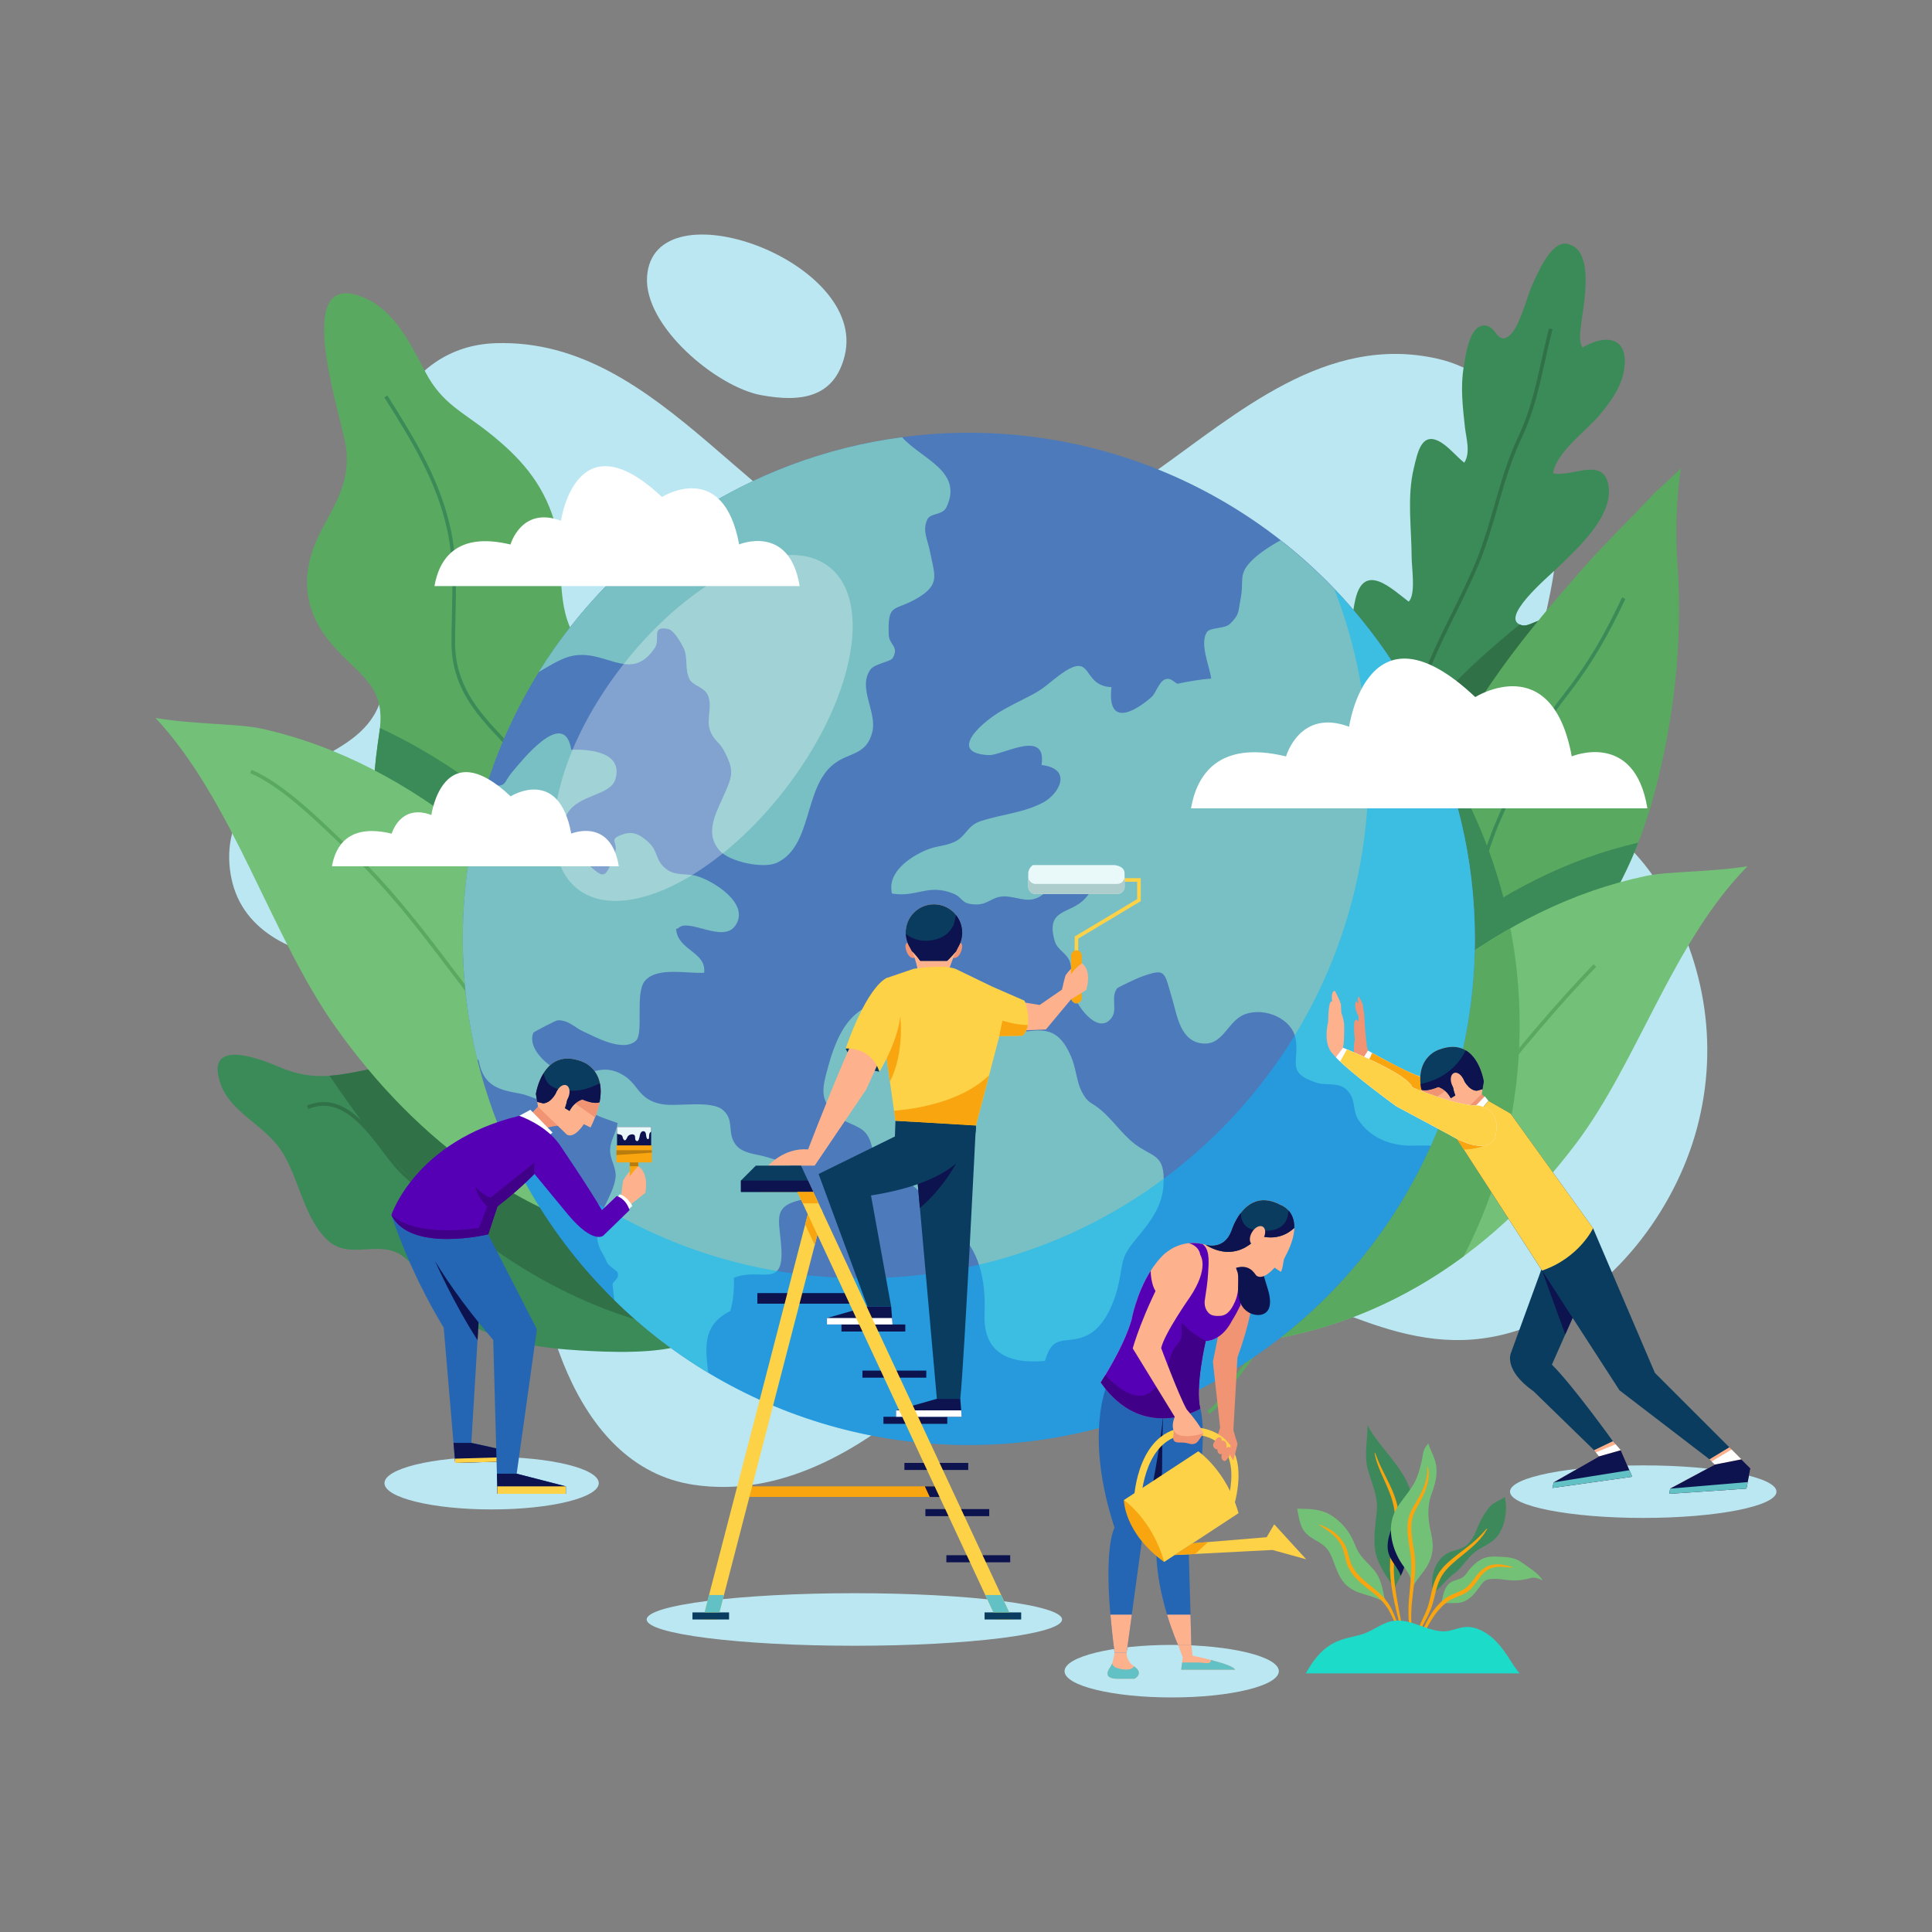 <?xml version="1.0" encoding="utf-8"?>
<!-- Generator: Adobe Illustrator 24.1.2, SVG Export Plug-In . SVG Version: 6.00 Build 0)  -->
<svg version="1.1" id="OBJECTS" xmlns="http://www.w3.org/2000/svg" xmlns:xlink="http://www.w3.org/1999/xlink" x="0px" y="0px"
	 viewBox="0 0 500 500" style="enable-background:new 0 0 500 500;" xml:space="preserve">
<rect x="0" y="0" width="500" height="500" fill="#808080" stroke="none"/>
<style type="text/css">
	.st0{fill:#BBE7F2;}
	.st1{fill:#3B8B58;}
	.st2{fill:#307147;}
	.st3{fill:#59A960;}
	.st4{fill:#73C078;}
	.st5{fill:#4D7ABB;}
	.st6{fill:#79C0C4;}
	.st7{opacity:0.5;fill:#00BBFF;}
	.st8{fill:#FFFFFF;}
	.st9{opacity:0.3;fill:#FFFFFF;}
	.st10{fill:#0A3C5F;}
	.st11{fill:#FDB18D;}
	.st12{fill:#0D134F;}
	.st13{fill:#62C1C5;}
	.st14{fill:#F09474;}
	.st15{fill:#F8A510;}
	.st16{fill:#FDD247;}
	.st17{fill:#E9F9F9;}
	.st18{fill:#ADCCCC;}
	.st19{fill:#BA7C0C;}
	.st20{fill:#2466B4;}
	.st21{fill:#5600B5;}
	.st22{fill:#410088;}
	.st23{fill:#3D895B;}
	.st24{fill:#73C176;}
	.st25{fill:#1CDBC9;}
</style>
<g>
	<g>
		<path class="st0" d="M95.81,136.42c-1.04-20.97,8.29-46.77,32.4-47.6c43.71-1.5,67.66,50.26,106.98,59.85
			c26.99,6.58,43.69-12.47,63.59-26.52c21.49-15.17,44.4-35.81,73.2-29.33c18.6,4.18,29.13,23.13,30.73,40.58
			c1.71,18.7-7.28,33.73-5.74,51.67c1.63,19.03,21.76,27.24,31.71,42.94c12.29,19.39,16.44,41.78,10.48,64.02
			c-5.75,21.45-21.96,42.66-42.88,51.01c-28.34,11.32-49.47-5.73-75.81-13.37c-37.62-10.9-55.5,9.14-81.73,31.69
			c-16.23,13.95-36.75,26.3-59.3,22.89c-31.61-4.78-41.44-47.65-41.7-74.16c-0.17-16.9,7.43-36.49-5.03-49.46
			c-11.92-12.41-23.56-10.71-39.76-11.7c-12.89-0.79-28.04-5.65-32.38-19.04c-2.01-6.22-1.83-14.38,2.12-19.82
			c9.82-13.52,32.89-13.82,36.27-30.66C101.82,165.2,96.51,150.55,95.81,136.42z"/>
		<path class="st0" d="M218.61,92.03c6.04-24.51-49.48-44.55-51.15-20.47c-0.89,12.84,18,28.56,29.45,30.69
			C207.44,104.21,215.95,102.85,218.61,92.03z"/>
	</g>
	<g>
		<g>
			<g>
				<g>
					<path class="st1" d="M176.82,343.37c-4.32-9.98-6.18-20.71-12.06-29.89c-2.25-3.51-4.52-6.66-7.95-9.3
						c-4.22-3.25-8.9-2.73-13.55-4.68c-8.53-3.59-13.31-13.36-21.44-18.19c-8.06-4.78-17.78-6.34-27.03-4.43
						c-8.54,1.76-14.4,2.77-22.62-0.79c-6.29-2.72-19.41-7.19-14.96,4.76c2.62,7.05,11.34,10.45,15.6,16.95
						c4.56,6.97,5.71,17.18,11.88,23.08c5.85,5.6,13.77-0.6,20.06,4.6c6.52,5.39,8.5,12.77,16.6,17.2
						c8.75,4.78,19.09,6.26,28.86,6.82c6.95,0.4,20.33,1.11,28.24-1.95C177.94,346.16,177.42,344.76,176.82,343.37z"/>
				</g>
			</g>
			<path class="st2" d="M103.39,301.88c21.05,22.33,46.13,37.64,73.94,42.75c-0.17-0.42-0.33-0.84-0.51-1.26
				c-4.32-9.98-6.18-20.71-12.06-29.89c-2.25-3.51-4.52-6.66-7.95-9.3c-4.22-3.25-8.9-2.73-13.55-4.68
				c-8.53-3.59-13.31-13.36-21.44-18.19c-8.06-4.78-17.78-6.34-27.03-4.43c-3.51,0.72-6.56,1.31-9.51,1.52
				C91.04,286.88,96.91,295,103.39,301.88z"/>
			<g>
				<g>
					<path class="st1" d="M394.07,161.86c-6.79-1.37,6.86-12.82,8.81-14.73c5.02-4.89,14.58-13.28,13.41-21.31
						c-1.15-7.94-9.64-2.13-14.36-3.36c0.92-5.57,8.68-10.98,12.11-15.14c2.64-3.19,5.25-6.63,6.12-10.84
						c1.82-8.82-3.94-10.48-10.59-6.54c-0.97-1.41-0.65-3.46-0.48-5.22c0.45-4.6,4.16-20.38-3.65-21.64
						c-4.13-0.67-7.59,7.87-8.89,10.66c-1.45,3.12-3.35,11.4-6.2,13.33c-3.1,2.09-3.15-3.21-6.54-2.82
						c-3.66,0.42-4.54,7.98-5.02,10.84c-0.85,5.09-0.23,10.33,0.32,15.38c0.31,2.86,1.54,6.67-0.16,9.27
						c-1.89-1.47-3.82-3.87-5.91-5.18c-5.1-3.2-6.15,2.38-7.18,6.75c-1.75,7.37-0.56,15.38-0.53,22.91
						c0.01,2.73,1.13,9.65-0.77,11.48c-4.45-3.37-11.49-10.31-13.78-0.64c-1.5,6.34-0.93,13.88,0.35,20.2
						c0.84,4.14,4.44,18.59,8.15,28.76c0.64-0.45,1.26-0.89,1.88-1.34c5.38-3.91,11.23-6.82,16.76-10.56
						c7.62-5.15,16.1-12.03,20.8-19.99c1.18-2.01,4.49-8.43,3.12-10.65C400,158.46,396.14,162.28,394.07,161.86z"/>
				</g>
			</g>
			<path class="st2" d="M401.85,161.47c-1.85-3.01-5.72,0.81-7.78,0.39c-0.29-0.06-0.54-0.14-0.76-0.24
				c-11.44,9.23-22.14,19.42-30.57,31.42c-1.67,2.38-3.26,4.79-4.75,7.24c0.43,1.29,0.86,2.54,1.3,3.73
				c0.64-0.45,1.26-0.89,1.88-1.34c5.38-3.91,11.23-6.82,16.76-10.56c7.62-5.15,16.1-12.03,20.8-19.99
				C399.91,170.11,403.21,163.69,401.85,161.47z"/>
			<g>
				<g>
					<g>
						<path class="st3" d="M161.33,242.09c3.1-11.17,7.03-22.75,8.88-34.1c1.5-9.25-2.16-19.14-6.74-26.97
							c-3.77-6.44-11.72-10.79-15.28-17.32c-4.56-8.36-1.99-19.81-4.76-28.92c-3.02-9.93-8.96-16.51-16.88-22.79
							c-6.97-5.53-12.12-7.52-16.4-15.59c-3.87-7.3-8.02-16.19-16.28-19.51c-19.2-7.72-4.99,32.03-4.25,39.37
							c0.85,8.4-2.53,13.62-6.28,20.66c-5.5,10.34-5.57,20.27,2.48,29.74c7.03,8.27,14.14,10.58,12.39,22.68
							c-1.26,8.75-2.61,18.41,0.04,27.19c3.08,10.19,8.85,19.73,17.92,24.99c3.93,2.28,8.33,4.4,12.56,6.22
							c3.48,1.5,17.13,3.76,28.13,5.39C158.62,249.69,160.16,246.31,161.33,242.09z"/>
					</g>
				</g>
			</g>
			<path class="st1" d="M128.72,247.73c3.48,1.5,17.13,3.76,28.13,5.39c1.37-2.66,2.61-5.29,3.64-8.31
				c-7.22-13.5-17.32-25.98-31.68-37.31c-9.64-7.61-19.7-14.1-30.48-19.09c-0.03,0.31-0.07,0.61-0.12,0.93
				c-1.26,8.75-2.61,18.41,0.04,27.19c3.08,10.19,8.85,19.73,17.92,24.99C120.1,243.79,124.5,245.91,128.72,247.73z"/>
			<g>
				<g>
					<path class="st3" d="M427.37,208.1c5.67-19.63,8.26-41.59,6.76-62.02c-0.61-8.32-0.28-16.6,0.86-24.84
						c-2.75,2.76-5.87,5.33-7.51,7.09c-5.64,6.06-11.71,11.85-17.25,18.12c-15.09,17.09-30.15,35.35-38.79,56.72
						c-5.67,14.02-8.88,28.36-8.15,43.28c0.34,6.99,1.58,13.73,3.46,20.46c0.62,2.2,1.36,5.28,2.31,8.41
						C398.29,262.36,418.51,238.76,427.37,208.1z"/>
				</g>
			</g>
			<path class="st1" d="M374.15,197.04c-0.96,2.02-1.87,4.06-2.71,6.14c-5.67,14.02-8.88,28.36-8.15,43.28
				c0.34,6.99,1.58,13.73,3.46,20.46c0.62,2.2,1.36,5.28,2.31,8.41c8.9-3.95,16.96-8.89,24.12-14.71
				C392.38,237.38,385.53,215.67,374.15,197.04z"/>
			<path class="st1" d="M423.98,218.08c-18.48,4.26-34.55,12.75-49.58,23.92c-3.91,2.91-7.48,5.9-10.76,8.97
				c0.56,5.4,1.63,10.68,3.11,15.95c0.62,2.2,1.36,5.28,2.31,8.41C395.03,263.8,413.88,243.88,423.98,218.08z"/>
			<g>
				<g>
					<path class="st4" d="M121.95,215.78c-16.36-12.91-33.87-22.63-54.18-27.19c-5.92-1.33-17.43-1.08-27.51-2.78
						c20.28,21.79,29.77,56.32,46.59,80.01c21.42,30.17,50.05,51.04,84.41,56.78C167.53,280.72,158.46,244.59,121.95,215.78z"/>
				</g>
			</g>
			<g>
				<g>
					<path class="st4" d="M374.4,251.07c15.59-11.58,32.28-20.31,51.64-24.39c5.64-1.19,16.61-0.96,26.22-2.49
						c-19.33,19.55-28.38,50.53-44.4,71.78c-20.42,27.07-47.71,45.79-80.46,50.94C330.95,309.34,339.6,276.92,374.4,251.07z"/>
				</g>
			</g>
			<path class="st3" d="M327.41,346.91c19.08-3,36.31-10.62,51.4-21.8c9.25-17.95,14.47-38.31,14.47-59.89
				c0-8.54-0.83-16.88-2.39-24.96c-5.67,3.23-11.14,6.85-16.49,10.82C339.6,276.92,330.95,309.34,327.41,346.91z"/>
			<g>
				<g>
					<path class="st3" d="M191.59,326.94c-8.1-3.88-16.54-10.68-22.19-15.46c-20.13-17.04-36.25-38.25-51.83-58.76
						c-1.92-2.53-3.85-5.06-5.78-7.59c-8.24-10.77-15.2-18.68-22.56-25.63c-0.76-0.72-1.56-1.48-2.38-2.27
						c-6.47-6.17-14.51-13.86-22.11-17.16l0.37-0.85c7.75,3.37,15.86,11.12,22.38,17.34c0.82,0.79,1.62,1.54,2.38,2.26
						c7.4,6.98,14.39,14.92,22.66,25.74c1.93,2.53,3.86,5.06,5.78,7.59c15.55,20.47,31.64,41.63,51.69,58.61
						c5.61,4.75,13.99,11.5,21.99,15.33L191.59,326.94z"/>
				</g>
			</g>
			<g>
				<g>
					<path class="st1" d="M154.86,244.39c-1.08-9.02-3.04-16.45-6.16-23.4c-5.43-12.1-11.6-21.55-19.39-29.75
						c-6.81-7.16-12.44-13.98-12.46-24.95c0-2.43,0.06-4.87,0.11-7.24c0.18-7.54,0.35-14.66-1.24-21.96
						c-2.78-12.76-9.31-23.19-16.23-34.22l0.36-0.3l0.39-0.25l-0.39,0.25l0.43-0.19c6.96,11.11,13.54,21.6,16.35,34.52
						c1.61,7.41,1.43,14.91,1.26,22.18c-0.06,2.36-0.11,4.8-0.11,7.21c0.01,10.62,5.53,17.29,12.2,24.31
						c7.87,8.28,14.09,17.82,19.57,30.01c3.16,7.04,5.14,14.56,6.24,23.67L154.86,244.39z"/>
				</g>
			</g>
			<g>
				<path class="st2" d="M354.56,233.13l-0.91-0.19c0.82-3.93,1.25-7.85,1.67-11.64c0.59-5.29,1.2-10.77,2.86-16.14
					c0.89-2.87,1.7-5.46,2.7-8.24c1.16-3.2,2.24-6.52,3.29-9.74c1.62-4.94,3.29-10.05,5.31-15.05c1.83-4.53,4.12-9.14,6.33-13.61
					c2.34-4.73,4.76-9.61,6.64-14.4c1.72-4.38,3.04-8.97,4.31-13.4c1.68-5.85,3.42-11.91,6.11-17.59c3.12-6.57,4.52-12.89,6-19.57
					c0.62-2.79,1.26-5.67,2.03-8.57l0.9,0.24c-0.77,2.89-1.41,5.76-2.02,8.54c-1.5,6.74-2.91,13.1-6.07,19.77
					c-2.66,5.62-4.39,11.63-6.06,17.45c-1.28,4.46-2.6,9.07-4.34,13.49c-1.9,4.83-4.33,9.73-6.67,14.48
					c-2.2,4.45-4.48,9.04-6.3,13.54c-2.01,4.96-3.67,10.06-5.28,14.99c-1.05,3.22-2.14,6.55-3.3,9.76c-1,2.76-1.81,5.34-2.69,8.2
					c-1.63,5.28-2.21,10.47-2.82,15.96C355.82,225.22,355.38,229.16,354.56,233.13z"/>
			</g>
			<g>
				<path class="st1" d="M355.25,287.54l-0.59-0.72c2.83-2.35,4.5-5.78,6.1-9.11c1.14-2.36,2.32-4.8,3.92-6.88
					c0.83-1.07,1.63-2.02,2.41-2.94c1.75-2.07,3.4-4.02,4.87-6.89c3.18-6.2,5.07-12.72,6.63-18.84c0.52-2.04,1.03-4.12,1.54-6.2
					c1.97-8.07,4-16.41,7.19-23.68l1.31-3c4.38-10.07,8.92-20.49,15.69-29.12c7.1-9.05,11.05-16.22,15.48-25.55l0.84,0.4
					c-4.46,9.39-8.43,16.6-15.59,25.72c-6.7,8.54-11.21,18.9-15.57,28.92l-1.31,3c-3.16,7.2-5.18,15.5-7.14,23.53
					c-0.51,2.09-1.02,4.17-1.54,6.21c-1.58,6.17-3.48,12.75-6.71,19.04c-1.52,2.96-3.2,4.95-4.99,7.06
					c-0.77,0.91-1.56,1.85-2.38,2.91c-1.54,2-2.7,4.4-3.82,6.72C359.95,281.54,358.24,285.07,355.25,287.54z"/>
			</g>
			<g>
				<path class="st3" d="M312.94,365.89l-0.49-0.8c1.76-1.08,2.57-2.39,3.52-3.91c0.44-0.71,0.9-1.45,1.48-2.21
					c4.9-6.36,9.64-12.86,14.22-19.15c6.9-9.47,14.04-19.26,21.82-28.69c4.23-5.12,9.38-9.25,14.37-13.25
					c4.92-3.95,10.02-8.03,14.08-12.99l2.19-2.67c9.34-11.42,18.17-22.2,28.29-32.66l0.67,0.65c-10.09,10.43-18.91,21.2-28.24,32.6
					l-2.19,2.67c-4.13,5.04-9.26,9.15-14.22,13.13c-4.95,3.97-10.07,8.07-14.23,13.11c-7.77,9.4-14.89,19.18-21.79,28.64
					c-4.59,6.29-9.33,12.8-14.24,19.17c-0.56,0.72-1,1.44-1.43,2.13C315.79,363.23,314.89,364.7,312.94,365.89z"/>
			</g>
			<g>
				<path class="st2" d="M202.36,357.13c-1.34-1.28-2.61-2.52-3.84-3.71c-10.03-9.73-17.27-16.76-32.14-19.62
					c-1.76-0.34-3.64-0.62-5.46-0.89c-4.01-0.6-8.16-1.22-11.84-2.54c-4.89-1.75-8.53-5.25-12.05-8.63
					c-3.29-3.17-6.41-6.16-10.49-7.89c-3.03-1.28-5.73-2.01-8.34-2.71c-5.58-1.5-10.39-2.79-15.77-8.86
					c-1.04-1.17-2.15-2.63-3.31-4.17c-4.91-6.48-11.02-14.55-19.31-11.12l-0.36-0.86c8.95-3.71,15.3,4.68,20.41,11.42
					c1.16,1.53,2.25,2.97,3.27,4.12c5.19,5.86,9.88,7.12,15.32,8.58c2.64,0.71,5.38,1.44,8.46,2.75c4.24,1.8,7.56,4.99,10.77,8.07
					c3.45,3.31,7.01,6.74,11.72,8.42c3.6,1.29,7.7,1.9,11.67,2.5c1.83,0.27,3.71,0.56,5.5,0.9c15.14,2.91,22.47,10.02,32.61,19.87
					c1.23,1.19,2.5,2.43,3.84,3.7L202.36,357.13z"/>
			</g>
		</g>
		<g>
			<g>
				<g>
					
						<ellipse transform="matrix(0.127 -0.992 0.992 0.127 -22.149 460.835)" class="st5" cx="250.72" cy="243" rx="130.97" ry="130.97"/>
					<g>
						<g>
							<path class="st6" d="M244.95,131.25c-1.03,2.17-4.09,1.43-4.95,3.16c-1.4,2.85,0.15,5.52,0.66,8.23
								c1.15,6.13,2.89,8.57-3.33,12.21c-5.9,3.46-7.61,1.03-7.33,9.31c0.09,2.87,2.74,3,1.05,6.13c-0.53,0.98-4.68,1.43-5.81,3.02
								c-3.33,4.74,1.8,10.94,0.51,16.12c-1.53,6.13-5.96,5.16-9.99,8.32c-7.78,6.08-5.44,21.05-14.59,25.48
								c-3.62,1.75-12.42-0.24-14.94-3.1c-3.87-4.36-1.07-9.45,0.85-13.74c2.54-5.68,3.11-6.85,0.15-12.36
								c-1.08-2-2.77-2.62-3.56-5.28c-0.84-2.82,0.76-6.04-0.49-8.84c-1.01-2.22-3.9-2.39-4.76-4.2c-1.28-2.64-0.31-5.52-1.51-8.01
								c-0.57-1.17-2.46-4.63-4.04-4.93c-4.55-0.85-1.83,2.58-3.41,4.93c-6.63,9.82-13.47-1.02-23.09,2.54
								c-2.34,0.87-4.64,2.35-6.95,3.68c20.23-32.54,54.33-55.54,94.03-60.77C238.45,118.77,249.38,121.95,244.95,131.25z"/>
							<path class="st6" d="M277.51,274.25c-5.51-14.47-13.99-2.33-22.92-9.58c-2.55-2.06-2.21-6.03-5.91-7.22
								c-3.98-1.29-9.25,2.18-13.92,1.72c-11.82-1.16-17.05,4.55-20.36,16.61c-1.69,6.16-2.51,8.98,2.57,13.25
								c2,1.68,5.21,2.15,6.95,4.06c2.08,2.27,1.59,5.47,3.23,7.66c2.62,3.51,7.86,4.04,11.02,7.95c1.41,1.74,1.31,4.62,3.04,6.46
								c1.85,1.97,4.92,1.7,7.14,3.89c5.77,5.69,6.74,13.82,6.45,21.06c-0.39,9.81,5.97,12.97,15.64,12.1
								c2.17-7.63,5.48-3.93,11.01-6.67c4.62-2.29,7.14-8.92,8.11-13.57c1.2-5.79,0.46-6.55,4.75-11.69
								c3.38-4.04,6.43-8.03,6.79-13.42c0.56-8.39-2.76-7.2-7.46-10.83c-3.25-2.51-5.75-6.31-8.83-8.85
								c-2.61-2.16-3.21-1.5-4.9-4.75C278.71,280.1,278.49,276.82,277.51,274.25z"/>
							<path class="st6" d="M381.69,243c0,19.06-4.07,37.16-11.38,53.49c-1.78-0.02-3.38-0.05-4.52,0
								c-5.56,0.21-11.2-1.92-14.29-6.75c-1.65-2.56-0.36-5.63-3.39-8.04c-2.01-1.59-5.07-0.73-7.42-1.49
								c-8.13-2.67-4.24-5.51-5.43-11.54c-1.02-5.1-7.86-7.97-12.89-6.25c-4.61,1.58-5.63,7.93-10.86,7.65
								c-6.09-0.33-6.89-7.43-8.14-11.57c-2.16-7.16-1.45-8.1-8.32-5.6c-0.75,0.27-5.68,2.57-5.92,2.87
								c-1.73,2.14,0.08,5.39-1.36,7.5c-3.21,4.68-8.64-2.03-10.04-6.16c-0.87-2.54-0.01-5.54-0.82-8.12
								c-0.7-2.25-3.28-3.13-3.94-5.42c-2.51-8.6,4.06-6.86,7.83-11.01c6.42-7.06-2.52-6.88-7.31-4.09
								c-2.58,1.51-3.13,3.51-6.1,4.24c-2.52,0.62-5.42-0.99-8.16-0.69c-2.7,0.29-3.69,2.15-6.77,2.05
								c-4.02-0.13-2.99-1.74-5.92-2.88c-6.45-2.51-9.37,1.13-15.69,0.06c-1.36-5.53,4.75-9.52,8.87-11.27
								c2.73-1.17,5.42-1,7.82-2.38c2.56-1.47,2.89-3.99,6.28-5.1c5.48-1.8,11.23-2.14,16.29-4.9c3.97-2.17,7.61-8.63-0.56-9.62
								c1.47-9.55-10.17-2.4-13.67-2.56c-10.54-0.51-2.22-8.09,2.66-11.06c2.71-1.66,5.69-3.05,8.33-4.43
								c3.4-1.79,4.33-2.97,7.14-5.07c9.29-6.93,5.56,2.66,13.64,2.97c-1.14,10.02,5.42,6.86,10.31,2.62
								c1.22-1.06,1.92-3.94,3.51-4.61c1.68-0.71,2.74,1.23,3.39,1.09c2.69-0.59,5.82-1.1,8.6-1.32c-0.43-3.26-3.05-8.99-1.13-12
								c0.81-1.29,4.61-0.82,5.97-2.14c2.53-2.47,2.09-3.04,2.71-6.12c1.12-5.43-0.88-6.68,3.38-10.69c1.52-1.44,4.3-3.36,7.02-4.83
								C362.01,163.79,381.69,201.1,381.69,243z"/>
							<path class="st6" d="M202.2,322.97c0.7,10.8-5.52,4.91-12.28,7.74c0.13,2.82-0.14,5.92-0.91,8.58
								c-7.29,3.6-6.47,9.6-5.71,16.01c-8.85-5.32-17.01-11.66-24.34-18.87c-0.12-1.28-0.25-2.56-0.42-3.84
								c-0.14-1.07,1.86-1.38,1.3-3.23c-0.19-0.6-2.31-1.61-2.78-2.71c-1.24-2.96-2.35-3.36-2.56-6.94
								c-0.32-5.44,4.16-9.94,4.8-14.92c0.33-2.65-1.56-4.7-1.39-7.47c0.15-2.4,1.58-4.18,1.93-6.67
								c-4.28-1.56-7.63-2.45-10.62-5.44c-3.32,3.09-10.94-1.47-14.42-2.14c-5.27-1-9.69-1.64-10.93-8.71
								c-0.13-0.08-0.26-0.14-0.38-0.2v-0.01c-2.43-9.99-3.73-20.43-3.73-31.17c0-13.91,2.16-27.31,6.18-39.88
								c5.64,0.71,3.9-0.16,6.82-3.54c2.03-2.35,13.29-16.76,15.08-5.51c4.56-0.21,13.5,0.51,11.44,7.58
								c-1.27,4.32-9.42,3.91-12.42,8.84c-3.39,5.59-0.55,7.55,3.58,11.52c6.11,5.87,6.05,5.98,8.67-1.2
								c1.09-2.99-2.05-3.49,2.19-4.9c2.84-0.95,4.74,0.44,6.62,2.17c2.6,2.41,1.54,4.93,4.95,7.15c2.24,1.46,4.95,0.78,7.43,1.5
								c4.11,1.19,13.9,7.04,10.04,12.79c-3.22,4.78-12.24-2.14-14.84,0.76c-0.18,0.06-0.35,0.1-0.52,0.15
								c0.38,5.61,7.89,5.88,7.25,11.34c-4.77,0.24-12.25-1.56-15.35,2.13c-2.61,3.1-0.2,13.6-2.32,15.48
								c-3.41,3.02-10.48-1.01-13.61-2.42c-2.27-1.03-3.76-2.96-6.61-2.89c-0.52,0.01-6.24,3.04-6.31,3.21
								c-1.84,4.58,5.12,9.99,9.17,10.89c4.5,0.99,7.8-3.11,13.28-0.36c5.06,2.54,4.28,6.86,11.01,8c3.9,0.65,12.59-1.13,15.61,1.49
								c3.07,2.66,0.98,5.79,3.23,8.87c1.76,2.41,5.31,2.48,7.67,3.18c5.77,1.7,11.21,3.12,11.37,10.78
								C199.39,311.76,201.69,314.94,202.2,322.97z"/>
						</g>
					</g>
					<path class="st7" d="M345.32,152.43c5.71,14.7,8.85,30.69,8.85,47.4c0,72.33-58.64,130.97-130.97,130.97
						c-37.19,0-70.76-15.5-94.6-40.4c19,48.9,66.51,83.56,122.12,83.56c72.33,0,130.97-58.63,130.97-130.97
						C381.69,207.86,367.85,175.95,345.32,152.43z"/>
				</g>
				<g>
					<path class="st8" d="M406.77,195.75c-5.12-27.87-24.97-15.35-24.97-15.35c-27.85-26.25-32.65,7.68-32.65,7.68
						c-12.8-4.8-16.32,7.68-16.32,7.68c-17.67-4.28-23.13,4.96-24.6,13.44h118.11C423.05,188.91,406.77,195.75,406.77,195.75z"/>
				</g>
				<g>
					<path class="st8" d="M147.84,215.74c-3.22-17.52-15.69-9.65-15.69-9.65c-17.5-16.5-20.52,4.83-20.52,4.83
						c-8.05-3.02-10.26,4.83-10.26,4.83c-11.11-2.69-14.54,3.12-15.46,8.45h74.24C158.07,211.44,147.84,215.74,147.84,215.74z"/>
				</g>
				<g>
					<path class="st8" d="M191.29,140.9c-4.1-22.3-19.98-12.28-19.98-12.28c-22.28-21-26.13,6.15-26.13,6.15
						c-10.25-3.84-13.06,6.15-13.06,6.15c-14.14-3.42-18.51,3.97-19.68,10.76h94.51C204.31,135.43,191.29,140.9,191.29,140.9z"/>
				</g>
			</g>
			<path class="st9" d="M202.88,204.65c-17.96,23.03-41.86,34.42-53.37,25.44c-11.51-8.98-6.28-34.93,11.68-57.96
				c17.96-23.03,41.86-34.42,53.37-25.44C226.08,155.67,220.84,181.62,202.88,204.65z"/>
		</g>
		<g>
			<g>
				<path class="st0" d="M459.75,386.04c0,3.75-15.44,6.8-34.48,6.8c-19.04,0-34.48-3.04-34.48-6.8c0-3.76,15.44-6.8,34.48-6.8
					C444.31,379.23,459.75,382.28,459.75,386.04z"/>
				<g>
					<g>
						<path class="st10" d="M401.63,353.17l7.8-17.64l-10.1-8.14l-8.31,22.77c0,0-2.02,4.35,5.9,9.94l15.64,15.22l4.86-2.33
							C417.43,372.99,406.86,358.3,401.63,353.17z"/>
						<polygon class="st11" points="412.56,375.32 413.85,376.91 402.1,383.63 401.76,385.08 422.41,382.18 419.45,375.32 
							417.43,372.99 						"/>
						<polygon class="st8" points="413.02,375.88 413.85,376.91 419.45,375.32 418.11,373.78 						"/>
						<polygon class="st12" points="402.1,383.63 401.76,385.08 422.41,382.18 419.45,375.32 413.85,376.91 						"/>
						<polygon class="st13" points="422.41,382.18 421.68,380.49 402.1,383.63 401.76,385.08 						"/>
					</g>
					<polygon class="st12" points="399.09,328.83 405.08,345.35 409.43,335.52 399.62,327.62 					"/>
					<path class="st14" d="M350.62,273.31c0,0-0.51-1.25,0-4.41c0,0-0.85-6.79,0.96-4.52v-1.42c0,0-1.47-2.49-0.59-3.85l0.59,0.62
						c0,0-0.4-1.02,0-1.92c0,0,0.96,1.58,1.08,2.15l0.4,2.6l0.17,3c0,0,0.4,5.49,0.79,6.33c0,0,10.35,5.88,13.35,6.62l0.57,4.98
						L350.62,273.31z"/>
					<path class="st8" d="M367.93,283.49l-0.57-4.98c-3-0.74-13.35-6.62-13.35-6.62l-1.55,2.5L367.93,283.49z"/>
					<path class="st15" d="M353.84,275.2l14.45,8.51l-0.29-4.94c-2.4-0.59-10.14-4.73-12.88-6.26L353.84,275.2z"/>
					<g>
						<path class="st14" d="M378.06,287.95c0,0,3.35,0.09,5.91,1.75l2.82-3.17l-3.76-3.87l-4.67,1.37L378.06,287.95z"/>
						<polygon class="st8" points="385.2,284.9 384.26,283.72 380.3,287.87 381.12,289.19 384.9,286.98 						"/>
						<g>
							<path class="st11" d="M384,279.9c0,0-1.72-11.88-11.47-8.3c0,0-9.34,2.59-2.4,16.81l1.72-0.85c0,0,2.31,3.74,4.29,2.66
								l7.33-7.1L384,279.9z"/>
							<path class="st14" d="M380.83,277.6l-5.03-4.11l-7.64,2.35c-0.84,2.16-0.97,5.35,0.85,10.01L380.83,277.6z"/>
							<path class="st10" d="M384,279.9c0,0-1.72-11.88-11.47-8.3c0,0-6.37,1.77-4.68,10.39c0.01,0,1.07,0.69,4.36-0.68
								c0,0,1.96,0.4,3.25,2.9l1.18-0.71c0,0-1.5-3.63,0.02-4.8l1.96,0.42c0,0,1.29,3.06,3.56,3.16l1.49-0.39L384,279.9z"/>
							<path class="st12" d="M375.46,284.21l1.18-0.71c0,0-1.5-3.63,0.02-4.8l1.96,0.42c0,0,1.29,3.06,3.56,3.16l1.49-0.39l0.33-2
								c0,0-0.84-5.79-4.67-8.07c-3.15,6.49-9.21,8.24-11.69,8.69c0.05,0.47,0.12,0.95,0.22,1.47c0.01,0,1.07,0.69,4.36-0.68
								C372.21,281.31,374.17,281.71,375.46,284.21z"/>
							<path class="st11" d="M378.8,279.5c0.55,1.34,0.31,2.71-0.53,3.05c-0.84,0.34-1.97-0.46-2.51-1.81
								c-0.55-1.34-0.31-2.71,0.53-3.05C377.12,277.34,378.25,278.15,378.8,279.5z"/>
						</g>
					</g>
					<polygon class="st10" points="377.01,294.7 419.12,359.81 442.43,377.68 447.56,374.57 428.29,355.31 412.28,317.86 
						390.92,288.18 385.2,284.9 					"/>
					<path class="st16" d="M385.2,284.9l-8.19,9.8l22.08,34.13l0,0c9.64-3.32,13.2-10.97,13.2-10.97l-21.36-29.68L385.2,284.9z"/>
					<path class="st15" d="M384.27,296.43c-0.56-2.86-2.28-4.5-4.15-5.45l-3.11,3.72l1.81,2.8
						C382.13,297.46,384.27,296.43,384.27,296.43z"/>
					<path class="st11" d="M347.58,271.17c0,0,16.63,6.55,17.97,10.25c0,0,10.92,4.7,16.97,4.7c0,0,6.55,0.67,4.37,8.4
						c0,0-1.68,5.04-11.76-0.84l-13.77-7.39c0,0-13.44-9.74-16.63-13.77c0,0-2.36-2.14-1-8.08c0,0,0-5.94,1.02-5.2
						c0,0-0.45-2.8,0.74-2.8c0,0,1.3,2.51,1.53,3.42l0.11,2.21c0,0,0.74,1.98,0.74,3.22C347.85,265.28,347.98,269.31,347.58,271.17z
						"/>
					<path class="st8" d="M386.88,294.52c2.18-7.73-4.37-8.4-4.37-8.4c-6.05,0-16.97-4.7-16.97-4.7
						c-1.34-3.7-17.97-10.25-17.97-10.25l-1.85,2.47c4.34,4.47,15.62,12.65,15.62,12.65l13.77,7.39
						C385.2,299.56,386.88,294.52,386.88,294.52z"/>
					<path class="st16" d="M346.82,274.71c4.89,4.59,14.53,11.58,14.53,11.58l13.77,7.39c10.08,5.88,11.76,0.84,11.76,0.84
						c2.18-7.73-4.37-8.4-4.37-8.4c-6.05,0-16.97-4.7-16.97-4.7c-1.14-3.14-13.32-8.34-16.95-9.83L346.82,274.71z"/>
					<polygon class="st11" points="442.43,377.68 443.82,379.03 432.23,385.25 432.02,386.6 451.98,385.25 453,380.02 
						447.56,374.57 					"/>
					<polygon class="st8" points="442.97,378.21 443.82,379.03 450.66,377.68 448.13,375.15 					"/>
					<polygon class="st12" points="450.66,377.68 443.82,379.03 432.23,385.25 432.02,386.6 451.98,385.25 453,380.02 					"/>
					<polygon class="st13" points="451.98,385.25 452.31,383.57 452.31,383.56 432.23,385.25 432.02,386.6 					"/>
				</g>
			</g>
			<g>
				<path class="st0" d="M274.86,419.12c0,3.76-24.06,6.8-53.75,6.8c-29.68,0-53.75-3.04-53.75-6.8c0-3.75,24.06-6.8,53.75-6.8
					C250.79,412.32,274.86,415.37,274.86,419.12z"/>
				<g>
					<rect x="192.61" y="384.66" class="st15" width="51.72" height="2.74"/>
					<polygon class="st12" points="243.45,384.66 239.34,384.66 240.62,387.41 244.33,387.41 244.33,386.55 					"/>
					<rect x="196" y="334.65" class="st12" width="25.46" height="2.74"/>
					<g>
						<path class="st16" d="M212.84,314.55l-1.3,5.01l-25.82,99.56h-3.86l27.2-104.86l0.17-0.64c0.26-1,1.28-1.59,2.27-1.34
							c0.51,0.14,0.92,0.47,1.17,0.9c0.05,0.09,0.09,0.2,0.13,0.3C212.91,313.81,212.93,314.18,212.84,314.55z"/>
					</g>
					<path class="st15" d="M210.9,313.48c-0.04-0.1-0.08-0.21-0.13-0.3l-0.39-0.83c-0.54,0.21-0.99,0.66-1.15,1.27l-0.17,0.64
						l-0.68,2.62l1.25,2.68l1.22,2.63l0.68-2.63l0.78-3.02L210.9,313.48z"/>
					<rect x="217.77" y="342.77" class="st12" width="16.52" height="1.83"/>
					<rect x="223.2" y="354.71" class="st12" width="16.52" height="1.83"/>
					<rect x="228.63" y="366.66" class="st12" width="16.52" height="1.83"/>
					<rect x="234.06" y="378.6" class="st12" width="16.52" height="1.83"/>
					<rect x="239.49" y="390.55" class="st12" width="16.52" height="1.83"/>
					<rect x="244.92" y="402.49" class="st12" width="16.52" height="1.83"/>
					<path class="st14" d="M237.03,247.2c0.15-1.01-0.76-3.77-2.2-3.23c-0.42,0.16-0.5,0.55-0.49,0.96
						c0.01,0.84,0.47,2.06,1.12,2.63C236.09,248.1,236.9,248.11,237.03,247.2z"/>
					<path class="st14" d="M246.32,247.2c-0.15-1.01,0.76-3.77,2.2-3.23c0.42,0.16,0.5,0.55,0.49,0.96
						c-0.01,0.84-0.47,2.06-1.12,2.63C247.26,248.1,246.45,248.11,246.32,247.2z"/>
					<path class="st11" d="M249.01,241.35c0-4.04-3.27-7.31-7.31-7.31c-4.04,0-7.31,3.27-7.31,7.31c0,1.4,0.4,2.7,1.08,3.82h0
						c0,0,1.79,2.92,2.24,7.27h7.38c0,0,1.48-4.74,2.85-7.27h0C248.61,244.06,249.01,242.75,249.01,241.35z"/>
					<path class="st11" d="M274.86,256.09c0,0,0.6-2.82,0.9-3.65c0,0,1.06-1.75,2.83-2.74l0.74,2.64
						C279.33,252.34,276.93,256.34,274.86,256.09z"/>
					<g>
						<g>
							<polygon class="st16" points="279.05,259.64 278.12,259.64 278.12,242.38 294.29,232.69 294.29,228.2 278.58,228.2 
								278.58,227.27 295.23,227.27 295.23,233.22 279.05,242.91 							"/>
						</g>
					</g>
					<g>
						<path class="st15" d="M278.58,259.65c-0.77,0-1.4-0.63-1.4-1.4v-10.91c0-0.77,0.63-1.4,1.4-1.4c0.77,0,1.4,0.63,1.4,1.4v10.91
							C279.98,259.02,279.36,259.65,278.58,259.65z"/>
					</g>
					<path class="st10" d="M218.84,271.36c0,0,1.92,4.94,8.75,6C227.59,277.36,226.96,267.77,218.84,271.36z"/>
					<path class="st10" d="M252.56,291.29c0,0-2.95,60.08-4.04,70.72h-6.06l-6.37-71.7C236.1,290.31,245.1,283.52,252.56,291.29z"/>
					<path class="st12" d="M237.07,301.37l0.99,11.25c6.23-5.22,9.65-12.01,9.65-12.01L237.07,301.37z"/>
					<path class="st16" d="M229.57,253.07l6.84-2.33c0,0,7.44-1.25,10.88,0l9.32,4.51c0,0,0.47,7.77,2.02,12.9l-6.06,23.15
						l-20.82-1.24l-3.42-24.08L229.57,253.07z"/>
					<path class="st15" d="M233,263.04l-4.57,1.84l-0.1,1.09l1.98,13.94C234.15,272.4,233,263.04,233,263.04z"/>
					<path class="st10" d="M252.56,291.29c0,0,1.92,13.53-27.15,18.09l5.22,28.74h-6.13l-12.65-34.29l19.75-9.71l0.14-4.06
						L252.56,291.29z"/>
					<polygon class="st12" points="224.5,338.12 214.02,341.11 214.02,342.77 230.99,342.77 230.63,338.12 					"/>
					<polygon class="st8" points="230.99,342.77 230.86,341.11 214.02,341.11 214.02,342.77 					"/>
					<polygon class="st12" points="242.47,362.01 231.9,365 231.9,366.66 248.88,366.66 248.52,362.01 					"/>
					<polygon class="st8" points="248.88,366.66 248.75,365 231.9,365 231.9,366.66 					"/>
					<path class="st11" d="M229.57,253.07c0,0,3.93,3.98,1.42,13.77l-6.78,15.07l-13.37,19.75h-11.98c0,0,3.97-4.68,10.28-4.2
						C209.14,297.45,224.69,256.59,229.57,253.07z"/>
					<path class="st16" d="M218.84,271.36c0,0,6.5-0.63,8.75,6c0,0,11.01-17.53,1.98-24.29
						C229.57,253.07,224.82,254.43,218.84,271.36z"/>
					<path class="st11" d="M263.63,259.19l5.43,0.9l5.79-3.99c0,0,1.97-4.67,5.13-6.79c0,0,2.7,1.51,1.13,6.91l-3.94,2.43
						l-6.49,7.77c0,0-8.26,0.3-8.2,0.48C262.54,267.08,263.63,259.19,263.63,259.19z"/>
					<path class="st16" d="M256.6,255.25l8.55,3.73c0,0,2.48,5.95-0.48,9.05l-6.05,0.11C258.62,268.14,252.56,261.46,256.6,255.25z"
						/>
					<path class="st15" d="M255.98,278.25c-7.34,7.22-19.97,8.85-24.6,9.21l0.37,2.59l20.82,1.24L255.98,278.25z"/>
					<path class="st15" d="M265.99,265.28c-3.33-0.03-6.54-1.15-6.54-1.15c-0.34,1.27-0.83,4.02-0.83,4.02l6.05-0.11
						C265.42,267.25,265.81,266.28,265.99,265.28z"/>
					<path class="st17" d="M291.05,229.46c0,1.05-0.85,1.91-1.91,1.91h-21.12c-1.05,0-1.91-0.85-1.91-1.91V226
						c0-1.05,0.85-1.91,1.2-2.12h21.12c1.76,0.21,2.61,1.06,2.61,2.12V229.46z"/>
					<path class="st18" d="M289.14,228.76h-21.12c-1.05,0-1.91-0.85-1.91-1.91v2.61c0,1.05,0.85,1.91,1.91,1.91h21.12
						c1.05,0,1.91-0.85,1.91-1.91v-2.61C291.05,227.91,290.2,228.76,289.14,228.76z"/>
					<path class="st10" d="M247.93,245.17c0.68-1.11,1.08-2.42,1.08-3.82c0-4.04-3.27-7.31-7.31-7.31c-4.04,0-7.31,3.27-7.31,7.31
						c0,1.4,0.4,2.7,1.08,3.82h0c0,0,0.21,0.35,0.51,0.97c0.97,0.82,2.17,2.52,2.17,2.52h6.96c0.68-0.59,2.3-2.44,2.3-2.44
						C247.58,245.85,247.76,245.49,247.93,245.17L247.93,245.17z"/>
					<path class="st12" d="M247.41,236.8c-0.27,0.91-0.36,2.04-0.64,2.62c-0.5,0.99-1.25,1.97-2.16,2.59
						c-1.8,1.23-3.98,1.61-6.12,1.39c-1.21-0.13-2.94-0.75-4.07-1.73c0.06,1.28,0.43,2.47,1.06,3.5h0c0,0,0.21,0.35,0.51,0.97
						c0.97,0.82,2.17,2.52,2.17,2.52h6.96c0.68-0.59,2.3-2.44,2.3-2.44c0.17-0.38,0.35-0.73,0.52-1.05h0
						c0.68-1.11,1.08-2.42,1.08-3.82C249.01,239.63,248.41,238.05,247.41,236.8z"/>
					<g>
						<path class="st16" d="M262.05,419.12h-4.11l-46.4-99.56l-2.48-5.3l-2.69-5.79h-9.42c-1.03,0-1.86-0.83-1.86-1.86
							c0-1.03,0.84-1.87,1.86-1.87h10.6c0.73,0,1.39,0.42,1.69,1.08l3.43,7.36c0.05,0.09,0.09,0.2,0.13,0.3L262.05,419.12z"/>
					</g>
					<g>
						<polygon class="st10" points="195.62,301.66 191.75,305.52 191.75,308.47 210.48,308.47 207.3,301.66 						"/>
					</g>
					<polygon class="st12" points="210.48,308.47 209.11,305.52 191.75,305.52 191.75,308.47 					"/>
					<polygon class="st15" points="210.48,308.47 206.37,308.47 207.74,311.43 211.85,311.43 					"/>
					<rect x="179.21" y="417.29" class="st10" width="9.47" height="1.83"/>
					<rect x="254.81" y="417.29" class="st10" width="9.47" height="1.83"/>
					<polygon class="st13" points="261.2,417.29 259.1,412.79 254.99,412.79 257.09,417.29 					"/>
					<polygon class="st13" points="186.2,417.29 187.36,412.79 183.5,412.79 182.34,417.29 					"/>
				</g>
			</g>
			<g>
				<path class="st0" d="M154.96,383.84c0,3.75-12.41,6.8-27.73,6.8s-27.73-3.04-27.73-6.8c0-3.76,12.41-6.8,27.73-6.8
					S154.96,380.09,154.96,383.84z"/>
				<g>
					<rect x="159.69" y="291.64" class="st12" width="8.83" height="5.76"/>
					<path class="st11" d="M160.8,309.33c0,0,0.26-2.88,0.46-3.73c0,0,0.85-1.87,2.48-3.06l1.05,2.54
						C164.79,305.08,162.89,309.33,160.8,309.33z"/>
					<g>
						<path class="st15" d="M164.12,310.17c-0.6,0-1.09-0.49-1.1-1.09l-0.03-8.53c0-0.6,0.49-1.09,1.09-1.1
							c0.6,0,1.09,0.48,1.1,1.09l0.03,8.52C165.21,309.68,164.73,310.17,164.12,310.17z"/>
					</g>
					<path class="st19" d="M165.18,300.55c0-0.6-0.49-1.09-1.1-1.09c-0.6,0-1.09,0.49-1.09,1.1l0,1.25h2.19L165.18,300.55z"/>
					<path class="st11" d="M165.19,301.85c-2.88,2.48-4.39,7.48-4.39,7.48l-1.6,1.41c1.97,0.03,2.84,1.75,2.61,3.28l1.58-2.43
						l3.63-2.88C167.95,303.16,165.19,301.85,165.19,301.85z"/>
					<path class="st8" d="M159.52,310.17l0.86-1.08c0,0,1.72,0.24,3.26,2.99l-1.29,1.21L159.52,310.17z"/>
					<path class="st20" d="M101.3,314.43c0,0,4.24,13.85,13.53,29.17l2.98,35l15.92-0.46V376l-11.75-2.59l1.97-32.58l-12.39-24.36
						L101.3,314.43z"/>
					<polygon class="st12" points="133.72,376 121.97,373.41 117.36,373.41 117.81,378.6 133.72,378.15 					"/>
					<polygon class="st16" points="133.72,377.04 117.71,377.5 117.81,378.6 133.72,378.15 					"/>
					<path class="st12" d="M112.62,326.42c0,0,4.68,10.71,10.97,20.42l0.36-6.01l-3.85-7.57L112.62,326.42z"/>
					<g>
						<path class="st14" d="M144.75,291.32c0,0-3.42,0.1-6.03,1.79l-2.88-3.23l3.84-3.95l4.76,1.4L144.75,291.32z"/>
						<g>
							<path class="st11" d="M138.69,283.11c0,0,1.75-12.12,11.7-8.47c0,0,9.53,2.64,2.45,17.15l-1.75-0.86c0,0-2.36,3.82-4.37,2.72
								l-7.48-7.25L138.69,283.11z"/>
							<path class="st14" d="M141.92,280.77l5.14-4.19l7.8,2.39c0.86,2.2,0.99,5.45-0.86,10.21L141.92,280.77z"/>
							<path class="st10" d="M138.69,283.11c0,0,1.75-12.12,11.7-8.47c0,0,6.5,1.8,4.77,10.6c-0.01,0-1.09,0.7-4.45-0.7
								c0,0-2,0.41-3.32,2.96l-1.2-0.72c0,0,1.53-3.71-0.02-4.9l-2,0.43c0,0-1.32,3.13-3.63,3.23l-1.52-0.4L138.69,283.11z"/>
							<g>
								<path class="st12" d="M146.48,282.22c1,1.43-0.28,4.57-0.28,4.57l1.2,0.72c1.32-2.55,3.32-2.96,3.32-2.96
									c3.36,1.4,4.44,0.7,4.45,0.7c0.38-1.95,0.35-3.55,0.08-4.87c-1.16,0.47-2.26,1.01-3.45,1.37
									C150.36,282.19,148.36,282.4,146.48,282.22z"/>
								<path class="st12" d="M144.17,282.32l1.19-0.25c-1.1-0.21-2.12-0.57-2.88-1.14c-0.93-0.7-1.55-1.91-1.79-3.21
									c-1.58,2.53-2,5.4-2,5.4l0.34,2.04l1.52,0.4C142.86,285.45,144.17,282.32,144.17,282.32z"/>
							</g>
							<path class="st11" d="M144,282.7c-0.56,1.37-0.32,2.76,0.54,3.11c0.86,0.35,2.01-0.48,2.56-1.84
								c0.56-1.37,0.32-2.76-0.54-3.11C145.7,280.51,144.55,281.33,144,282.7z"/>
						</g>
					</g>
					<polygon class="st8" points="134.39,288.77 137.27,287.21 143,293.11 141.64,294.17 					"/>
					<path class="st20" d="M107.45,316.23c0,0,3.71,11.3,20.2,30.57l1.09,39.8h17.69v-1.94l-12.71-3.27l5.23-37.37l-13.71-26.75
						L107.45,316.23z"/>
					<path class="st21" d="M101.3,314.43c0,0,6.15-19.11,33.09-25.66c0,0,6.77,2.27,10.36,7.37c0,0-4.07,6.83-16,16.08l-2.39,7.22
						C126.35,319.44,106.19,324.34,101.3,314.43z"/>
					<path class="st22" d="M126.35,319.44l2.39-7.22c4.92-3.81,8.49-7.21,11-9.89l-1.38-1.5l-11.42,9.12c0,0-2.48-0.88-3.92-2.95
						c0,0,0.42,2.84,3.1,5.22l-2.18,5.52c0,0-15.78,2.81-22.65-3.31C106.19,324.34,126.35,319.44,126.35,319.44z"/>
					<path class="st21" d="M144.75,296.14c0,0,7.64,11.19,11.02,17.04l3.84-3.65c0,0,2.28,0.52,3.32,3.65l-6.77,6.58
						c0,0-2.54,2.42-9.08-5.33l-8.76-10.62C138.32,303.81,137.05,294.98,144.75,296.14z"/>
					<polygon class="st12" points="146.43,384.66 133.72,381.39 128.6,381.39 128.74,386.6 146.43,386.6 					"/>
					<polygon class="st16" points="128.74,386.6 146.43,386.6 146.43,384.66 128.69,384.66 					"/>
					<rect x="159.53" y="296.43" class="st15" width="9.15" height="4.4"/>
					<polygon class="st19" points="168.68,298.3 159.53,298.92 159.53,297.68 168.68,297.68 					"/>
					<path class="st17" d="M159.69,293.43c0.13,0.05,0.27,0.09,0.42,0.11c0.3,0.05,0.64,0.1,0.86,0.36
						c0.21,0.25,0.17,0.58,0.33,0.86c0.55,0.94,0.89-0.21,1.14-0.62c0.27-0.46,1.13-0.75,1.64-0.46c0.52,0.29,0.06,1.19,0.55,1.54
						c0.68,0.49,0.87-0.96,0.95-1.35c0.09-0.49,0.39-1.26,1.07-1.1c0.64,0.15,0.49,1.11,0.66,1.58c0.08,0.23,0.24,0.63,0.53,0.4
						c0.19-0.15,0.12-0.69,0.15-0.92c0.04-0.3,0.08-0.57,0.31-0.8c0.07-0.07,0.14-0.12,0.22-0.16v-1.22h-8.83V293.43z"/>
				</g>
			</g>
			<g>
				<path class="st0" d="M330.96,432.5c0,3.76-12.41,6.8-27.73,6.8c-15.31,0-27.73-3.04-27.73-6.8c0-3.76,12.41-6.8,27.73-6.8
					C318.55,425.7,330.96,428.74,330.96,432.5z"/>
				<g>
					<g>
						<path class="st20" d="M310.65,364.56c0,0,2.75,8.79-3.11,33.13l0.79,28.07h-3.41c0,0-6.35-13.9-5.61-26.83
							c0,0-4.83-20.2-2.53-32.38C296.77,366.56,303.08,360.63,310.65,364.56z"/>
						<path class="st12" d="M296.15,373.96c0.13,5.55,1.63,10.36,3.93,13.78c1.18-5.46,0.3-12.74,1.09-23.12l-0.35-0.51
							c-2.49,0.99-4.05,2.45-4.05,2.45c-0.08,0.4-0.14,0.8-0.2,1.2C296.29,369.69,296.16,371.8,296.15,373.96z"/>
						<path class="st20" d="M286.74,357.77c0,0-6.37,13.07,1.71,37.62c0,0-3.57,5.44,0,32.32h3.11l4.35-31.85
							c0,0,4.37-19.09,5.37-32.23L286.74,357.77z"/>
						<path class="st14" d="M323.47,330.97c0,0,3.07,2.77-3.22,20.37l-1.05,18.77l1.05,3.63l-1.05,4.16c0,0-1.55-1.46-0.65-3.71
							c0,0-3.21,1.79-4.17-0.34l1.39-4.37l-1.87-17.06l3.58-17.7C317.47,334.7,318.37,330.96,323.47,330.97z"/>
						<g>
							<path class="st16" d="M319.44,389.43l-1.8-0.47c1.72-6.61,1.3-11.48-1.24-14.46c-3.21-3.75-8.8-3.26-8.86-3.25
								c-11.33,0.4-12.16,16.23-12.17,16.39l-1.86-0.08c0.01-0.18,0.93-17.71,13.91-18.17c0.21-0.03,6.57-0.58,10.4,3.9
								C320.78,376.77,321.32,382.2,319.44,389.43z"/>
						</g>
						<path class="st14" d="M307.54,369.68l-1.67,0.5l-2.28-0.5c0,0,0.33,1.03,0,2.26l0.01,0c-0.02,0.16-0.01,0.33,0.04,0.5
							c0.23,0.87,1,0.89,1.76,0.88c0.86,0,1.51,0.05,2.32,0.29c0.69,0.21,1.44,0.19,2.04-0.32c0.23-0.19,0.54-0.59,0.59-0.72
							l1.15-1.63L307.54,369.68z"/>
						<path class="st8" d="M284.88,357.77"/>
						<path class="st11" d="M300.62,325.23c0,0,9.41-11.03,22.85,5.73c0,0-0.67,4.48-4.77,11.09c0,0-2.26,4.8-6.65,5.01
							c0,0-2.78,11.84-1.4,17.49c0,0-14.85,8.82-25.77-6.79c0,0,5.83-8.83,7.96-16.11C292.84,341.66,294.65,331.45,300.62,325.23z"
							/>
						<path class="st14" d="M318.2,374.5c-0.3-0.17-0.59,0.1-0.84,0.21c0.29-0.74-0.16-2.14-1.15-1.88l-0.11,0.04
							c0.23-0.48-0.18-1.05-0.74-0.89c-0.44,0.13-0.7,0.57-0.93,0.92c-0.27,0.41-0.59,0.87-0.44,1.37c0.14,0.48,0.58,0.86,1.07,0.82
							c0.02,0.43,0.03,0.76,0.38,1.06c0.26,0.22,0.58,0.33,0.84,0.05c-0.28,0.51-0.27,1.31,0.18,1.7c0.56,0.49,0.89,0.02,1.22-0.42
							c0.31-0.41,0.62-0.82,0.76-1.32C318.55,375.74,318.69,374.78,318.2,374.5z"/>
						<path class="st14" d="M320.24,373.73l-1.04,4.17c0,0-1.56-1.46-0.65-3.72c0,0,0.12-2-0.23-1.86c0.15-0.55,0.09,1.05,0.56,0.76
							c0.28-0.17,0.7-0.45,1.04-0.49h0.01L320.24,373.73z"/>
						<path class="st21" d="M318.69,342.06c0.96-1.54,1.72-2.97,2.34-4.25c0.02-0.13,0.03-0.25,0.04-0.38
							c0.25-1.67,0.24-3.46,0.25-5.17c0.01-1.17,0.16-2.32,0.26-3.48c-0.37-0.4-0.73-0.78-1.09-1.13c0,0.3,0.01,0.59,0.01,0.89
							c0,2.61,0.27,5.58-0.76,8.02c-0.74,1.74-1.8,3.85-3.91,3.98c-1.03,0.06-2.22,0.06-2.98-0.69c-0.89-0.88-1.23-2.14-1.05-3.35
							c0.36-2.35,0.74-4.69,0.86-7.09c0.1-2.09,0.52-5.46-1-7.04c-0.15-0.16-0.31-0.29-0.48-0.42c-1.28-0.28-2.47-0.32-3.55-0.21
							c0.06,0.01,0.12,0.03,0.17,0.05c1.96,0.52,3.31,2.34,2.71,4.35c-0.62,2.09-1.86,4.19-3.16,5.99c-1.48,2.04-3.41,4.19-6.12,3.5
							c-2.47-0.62-3.04-3.1-3.34-5.27c-0.07-0.51-0.09-1.01-0.08-1.51c-3.76,5.91-4.99,12.82-4.99,12.82
							c-2.13,7.28-7.96,16.11-7.96,16.11c10.92,15.61,25.77,6.79,25.77,6.79c-1.39-5.65,1.4-17.49,1.4-17.49
							C316.43,346.86,318.69,342.06,318.69,342.06z"/>
						<path class="st22" d="M310.65,364.56c-1.38-5.64,1.38-17.44,1.4-17.49c-0.89-0.67-1.97-1.12-2.88-1.82
							c-0.62-0.47-1.23-0.8-1.79-1.4c-0.49-0.51-0.89-1.04-1.5-1.37c-0.27,1.06,0.03,2.26-0.11,3.37c-0.14,1.04-0.9,1.83-1.53,2.63
							c-1.33,1.71-1.56,3.62-2.27,5.69c-0.96,2.77-3.71,7.21-7.13,7.06c-3.15-0.14-6.59-2.93-8.74-5.39
							c-0.73,1.19-1.21,1.93-1.21,1.93C295.8,373.38,310.65,364.56,310.65,364.56z"/>
						<path class="st12" d="M327.3,325.68c-1.4,1.08-0.15,4.79,0.24,6.07c0.56,1.87,1.52,4.34,1,6.42c-0.65,2.6-3.73,2.59-5.61,1.34
							c-1.92-1.28-2.4-3.2-2.5-5.32c-0.06-1.32,0.07-2.66,0-3.98c-0.07-1.38-0.84-2.26-1-3.54c-0.38-3.09,5.53-3.81,7.31-2.09"/>
						<path class="st11" d="M302.54,327.34c0,0,3.42-7.17,8.11-2.52c0,0,2.4,3.24-2.67,10.84c0,0-6.61,9.38-7.47,13.22
							c0,0,4.59,12.38,6.61,15.89c0,0,3.39,3.84,4.36,6.19c0,0-10.34,3.3-7.46-4.28l-10.87-17.72
							C293.16,348.96,295.5,340.14,302.54,327.34z"/>
						<path class="st15" d="M290.86,388.23c0,0,0.04,8.53,10.42,16.01l3.02-8.5l-4.59-5.82L290.86,388.23z"/>
						<path class="st16" d="M320.53,391.61l-11.88,7.79l-0.12,0.07l-2.99,1.96l-1.53,1.01l-2.73,1.79
							c-3.1-11.04-10.42-16.01-10.42-16.01l19.25-12.62C310.11,375.61,317.44,380.57,320.53,391.61z"/>
						<path class="st11" d="M288.45,427.71c0,0-0.34,2.84-1.29,4c0,0-2.1,2.75,2,2.75h4.45c0,0,2.8-1.39-0.35-3.37
							c0,0-1.75-1.21-1.7-3.37H288.45z"/>
						<path class="st11" d="M308.32,425.77l0.33,2.72c0,0,10.52,2.15,11,3.64H305.7l0.39-3.18l-1.17-3.18H308.32z"/>
						<path class="st11" d="M287.37,417.86c0.25,2.92,0.6,6.17,1.09,9.85h3.11l1.35-9.85H287.37z"/>
						<path class="st11" d="M304.91,425.77h3.41l-0.22-7.9h-6.07C303.46,422.59,304.91,425.77,304.91,425.77z"/>
						<path class="st13" d="M293.49,431.24c-0.09,0.17-0.21,0.32-0.4,0.45c-1.06,0.69-2.79,0.35-3.91,0.04
							c-0.67-0.19-1.16-0.63-1.4-1.19c-0.17,0.45-0.38,0.86-0.62,1.17c0,0-2.1,2.75,2,2.75h4.45
							C293.61,434.45,296.25,433.14,293.49,431.24z"/>
						<path class="st13" d="M313.37,429.59c-0.03,0.25,0,0.46-0.26,0.65c-0.27,0.21-0.62,0.18-0.96,0.17
							c-0.74-0.03-1.43-0.16-2.19-0.16c-1.36,0-2.7,0-4.04,0l-0.23,1.87h13.95C319.39,431.33,316.24,430.33,313.37,429.59z"/>
					</g>
					<polygon class="st16" points="338.05,403.55 329.31,401.13 309.32,402.16 304.01,402.44 305.54,401.44 308.53,399.48 
						308.66,399.41 312.64,399.08 327.81,397.83 329.77,394.49 					"/>
					<polygon class="st15" points="312.64,399.08 309.32,402.16 304.01,402.44 305.54,401.44 308.53,399.48 308.66,399.41 					"/>
					<path class="st11" d="M318.69,318.58l3.71,6.48l2.09,4.23c0,0-2.42-3.56-7.56,0.51l-4.94-7.65
						C312,322.15,316.72,323.74,318.69,318.58z"/>
					<g>
						<g>
							<path class="st11" d="M318.69,318.58c0,0,3.44-11.75,12.78-6.74c0,0,7.18,2.43,1,13.64c-0.47,0.85-0.36,2.74-1,3.68
								l-1.61-1.1c0,0-2.87,3.45-4.71,2.07l-6.39-8.23L318.69,318.58z"/>
						</g>
					</g>
					<path class="st10" d="M334.97,317.79c-1.56,1.45-4.64,3.38-9.16,1.98c0,0-1.59,2.29-4.44,3.5c-0.38,0.17-0.8,0.31-1.23,0.42
						c-2.18,0.59-4.93,0.44-8.14-1.53c0,0,4.72,1.59,6.69-3.57c0,0,3.44-11.75,12.78-6.73
						C331.48,311.85,335.08,313.07,334.97,317.79z"/>
					<path class="st12" d="M333.46,313.26c-0.02,0.52-0.08,1.03-0.2,1.5c-0.7,2.81-3.01,3.75-5.63,3.75c-2.34,0-5.04,0-6.09-2.5
						c-0.28-0.66-0.42-1.37-0.45-2.08c-1.67,2.19-2.4,4.64-2.4,4.64c-1.98,5.17-6.69,3.57-6.69,3.57c3.21,1.97,5.96,2.12,8.14,1.53
						c0.43-0.11,0.85-0.25,1.23-0.42c2.84-1.2,4.44-3.5,4.44-3.5c4.52,1.4,7.61-0.53,9.16-1.98
						C335.02,315.6,334.28,314.17,333.46,313.26z"/>
					<path class="st11" d="M324,318.92c-0.75,1.28-0.71,2.69,0.09,3.16c0.8,0.47,2.05-0.19,2.8-1.46c0.75-1.28,0.71-2.69-0.09-3.16
						C326,316.99,324.75,317.64,324,318.92z"/>
				</g>
				<g>
					<path class="st23" d="M365.05,393.27c3.02-10.19-7.17-16.79-11.14-24.42c0.07,3.91-0.97,7.52,0.08,11.41
						c1.09,4.05,2.73,6.84,2.3,11.12c-0.38,3.75-1.21,8.41,0.19,12.13c0.95,2.52,2.76,5.16,4.41,7.53c0.84-2.11,2.37-3.99,2.79-6.58
						c0.28-1.77-0.36-4.05-0.24-5.95C363.57,396.38,364.47,395.23,365.05,393.27z"/>
					<g>
						<path class="st24" d="M393.79,404.34c-1.92-1.44-4.26-1.38-6.59-1.5c-2.94-0.15-4.63,0.84-6.59,2.96
							c-0.69,0.74-1.24,1.85-2.09,2.43c-0.96,0.65-2.44,0.68-3.41,1.53c-1.5,1.32-1.67,3.4-2.08,5.21c1.67-0.18,3.82-0.04,4.6-0.16
							c2.51-0.4,3.89-2.24,5.35-4.22c0.9-1.21,1.2-1.74,2.73-1.92c1.17-0.13,2.49-0.02,3.59,0.14c2.73,0.4,4.4,0.23,7-0.44
							c0.83-0.21,2.01,0.09,2.9,0.69C398.28,407.12,395.36,405.52,393.79,404.34z"/>
					</g>
					<g>
						<path class="st23" d="M385.26,390.27c-1.24,1.63-2.14,3.18-2.89,5.09c-0.67,1.7-1.58,3.67-3.14,4.79
							c-1.23,0.89-2.97,1.02-4.31,1.66c-3.58,1.71-5.02,6.61-3.99,10.49c1.89-1.26,3.26-3.52,5.15-4.85
							c2.28-1.6,3.54-4.23,5.71-5.84c2.38-1.76,4.82-2.21,6.41-5.05c1.21-2.15,1.66-4.73,1.53-7.19c-0.02-0.35-0.16-1.15-0.24-1.93
							c-0.16,0.09-0.33,0.17-0.5,0.28C387.55,388.67,386.38,388.81,385.26,390.27z"/>
					</g>
					<g>
						<path class="st24" d="M350.64,399.75c-1.16-3.01-2.93-5.35-5.53-7.19c-2.94-2.07-5.88-2.09-9.41-2.09
							c0.45,2.25,0.73,4.61,2.1,6.14c2.03,2.27,4.81,2.3,6.43,5.46c1.64,3.21,1.89,6.64,5.17,8.92c2.82,1.96,6.45,1.8,9.24,3.96
							c-0.8-2.88-0.86-5.95-3-8.55C353.57,403.91,351.89,402.99,350.64,399.75z"/>
					</g>
					<g>
						<path class="st15" d="M351.92,407.99c1.49,1.48,3.18,2.69,4.64,3.97c1.51,1.23,2.62,2.71,3.4,4.08l-0.03-0.04
							c0.5,0.96,0.83,1.8,1.12,2.54c0.3,0.74,0.53,1.39,0.72,1.92c0.38,1.06,0.57,1.66,0.5,1.69c-0.07,0.04-0.4-0.5-0.91-1.52
							c-0.25-0.51-0.55-1.13-0.89-1.84c-0.34-0.72-0.74-1.54-1.19-2.33l-0.01-0.02l-0.02-0.03c-0.8-1.22-1.84-2.54-3.33-3.71
							c-1.44-1.21-3.15-2.4-4.74-3.98c-0.41-0.49-0.88-0.92-1.23-1.44c-0.33-0.54-0.69-1.05-0.96-1.59
							c-0.54-1.11-0.77-2.26-1.02-3.28c-0.25-1.02-0.52-1.95-0.99-2.71c-0.47-0.78-0.97-1.47-1.52-2.02
							c-1.09-1.12-2.2-1.79-2.95-2.27c-0.76-0.48-1.19-0.74-1.15-0.81c0.03-0.06,0.51,0.08,1.34,0.45c0.82,0.37,2.04,0.97,3.27,2.1
							c0.63,0.55,1.21,1.27,1.75,2.1c0.57,0.84,0.9,1.88,1.18,2.91c0.29,1.04,0.53,2.1,1.01,3.07c0.25,0.49,0.59,0.94,0.88,1.42
							C351.11,407.14,351.55,407.54,351.92,407.99z"/>
					</g>
					<g>
						<path class="st15" d="M361.51,399.19c-1.64,6.53-0.33,12.59,0.43,16.89c0.84,4.32,1.27,7.03,1.13,7.06
							c-0.07,0.01-0.28-0.64-0.59-1.83c-0.3-1.19-0.77-2.92-1.26-5.07c-0.51-2.15-1.03-4.74-1.34-7.68
							c-0.05-0.74-0.11-1.49-0.16-2.26c0.02-0.78,0.03-1.57,0.05-2.38c-0.02-0.81,0.2-1.62,0.29-2.45c0.11-0.84,0.28-1.64,0.44-2.46
							c0.3-1.64,0.51-3.24,0.56-4.79c0.07-1.55-0.11-3.03-0.37-4.42c-0.61-2.78-1.73-5.14-2.63-7.15c-0.92-2-1.58-3.69-1.93-4.88
							c-0.32-1.2-0.42-1.88-0.36-1.9c0.08-0.02,0.31,0.63,0.74,1.77c0.46,1.14,1.21,2.73,2.21,4.7c0.98,1.96,2.21,4.34,2.91,7.26
							c0.3,1.46,0.51,3.03,0.45,4.65C362.02,395.86,361.82,397.52,361.51,399.19z"/>
						<path class="st12" d="M363.44,398.51c0.03-0.48,0.1-0.91,0.2-1.32c-0.19-0.2-0.37-0.4-0.58-0.61
							c-1.12-1.12-1.25-2.04-1.79-3.35c-1.43,2.67-2.79,6.13-1.84,8.98c0.54,1.6,1.71,2.88,2.52,4.32c0.24,0.43,0.41,0.85,0.55,1.28
							c0.52-1.02,0.98-2.1,1.18-3.35C363.96,402.69,363.32,400.41,363.44,398.51z"/>
					</g>
					<g>
						<path class="st15" d="M372.72,408.6c-1.07,2.14-1.34,4.54-2.02,6.64c-0.3,1.06-0.75,2.04-1.17,2.93
							c-0.45,0.86-0.88,1.64-1.24,2.36c-1.5,2.88-1.26,4.99-1.48,4.97c-0.06,0-0.17-0.51-0.14-1.44c0.01-0.94,0.28-2.31,0.95-3.84
							c0.32-0.77,0.72-1.58,1.13-2.44c0.36-0.87,0.75-1.78,1.02-2.81c0.61-2.02,0.84-4.46,2.01-6.83c0.34-0.56,0.59-1.17,1.01-1.65
							c0.41-0.48,0.77-1.02,1.21-1.42c0.86-0.85,1.74-1.59,2.59-2.28c1.72-1.34,3.28-2.48,4.52-3.53c2.48-2.08,3.61-3.78,3.76-3.67
							c0.06,0.04-0.19,0.48-0.69,1.26c-0.51,0.77-1.38,1.81-2.58,2.95c-1.2,1.14-2.75,2.36-4.4,3.72
							C375.56,404.92,373.75,406.46,372.72,408.6z"/>
					</g>
					<g>
						<path class="st15" d="M377.31,413.17c-1.11,0.46-2.14,0.85-2.95,1.56c-0.87,0.64-1.57,1.42-2.24,2.17
							c-1.28,1.55-2.17,3.2-2.9,4.52c-1.25,2.79-1.21,4.8-1.43,4.77c-0.07,0-0.1-0.49-0.07-1.38c0.04-0.88,0.25-2.18,0.82-3.69
							c0.69-1.45,1.52-3.14,2.83-4.83c0.69-0.81,1.42-1.66,2.37-2.38c0.89-0.79,2.09-1.26,3.17-1.71c1.1-0.45,2.12-0.89,2.87-1.59
							c0.78-0.7,1.38-1.59,2.01-2.41c1.18-1.7,2.91-3.1,4.6-3.26c1.65-0.28,2.94,0.09,3.79,0.27c0.86,0.22,1.31,0.38,1.3,0.45
							c-0.01,0.07-0.5,0.04-1.37-0.05c-0.86-0.06-2.13-0.29-3.57,0.06c-1.48,0.25-2.84,1.43-3.97,3.11c-0.6,0.82-1.2,1.77-2.09,2.59
							C379.58,412.23,378.41,412.73,377.31,413.17z"/>
					</g>
					<g>
						<path class="st24" d="M370.47,386.68c1.14-3.04,1.88-5.99,0.76-9.17c-0.48-1.34-1.18-2.59-1.61-3.94
							c-0.33,0.48-0.77,0.94-0.97,1.4c-0.45,1.04-0.49,2.24-0.75,3.33c-0.46,1.95-1.01,3.94-1.99,5.68
							c-1.9,3.39-5.05,5.83-5.77,9.89c-0.69,3.94,0.77,8.23,3,11.34c0.84,1.18,1.78,2.37,2.05,3.81c0.13,0.7,0.13,1.39,0.2,2.04
							c0.8-1.67,2.17-3.18,3.21-4.62c2.35-3.25,2.6-6.18,1.71-9.88C369.55,393.33,369.28,389.86,370.47,386.68z"/>
					</g>
					<g>
						<path class="st15" d="M365.93,401.18c0.58,3.17,0.28,6.27,0,8.97c-0.31,2.72-0.65,5.14-0.69,7.18
							c-0.17,4.09,0.7,6.53,0.49,6.59c-0.07,0.02-0.29-0.58-0.62-1.7c-0.2-0.55-0.31-1.26-0.41-2.09c-0.05-0.41-0.13-0.85-0.16-1.32
							c-0.01-0.47-0.02-0.97-0.03-1.49c-0.05-2.09,0.22-4.56,0.48-7.27c0.23-2.71,0.49-5.66-0.08-8.72c-0.51-3.04-1.08-6.2-0.23-9
							c0.24-0.67,0.53-1.32,0.82-1.92c0.33-0.56,0.64-1.1,0.95-1.63c0.61-1.04,1.16-2.01,1.58-2.94c0.87-1.83,1.22-3.43,1.33-4.56
							c0.05-1.13,0.04-1.77,0.13-1.78c0.06-0.01,0.21,0.62,0.28,1.8c0.02,1.18-0.24,2.91-1.06,4.84c-0.39,0.98-0.92,1.99-1.5,3.06
							c-0.29,0.53-0.59,1.08-0.9,1.65c-0.25,0.57-0.49,1.14-0.7,1.75C364.88,395.13,365.41,398.06,365.93,401.18z"/>
					</g>
					<path class="st25" d="M393.27,433.06h-55.34c1.85-3.2,3.89-6.13,7.31-7.88c2.19-1.12,4.44-1.46,6.7-2.06
						c2.5-0.65,4.16-2,6.44-2.99c5.46-2.35,9.67,1.74,14.88,2.06c2.37,0.14,4.54-1.33,7.01-1.12c2.68,0.23,5.18,1.89,7,3.81
						C390.04,427.77,391.14,430.59,393.27,433.06z"/>
				</g>
			</g>
		</g>
	</g>
</g>
</svg>
